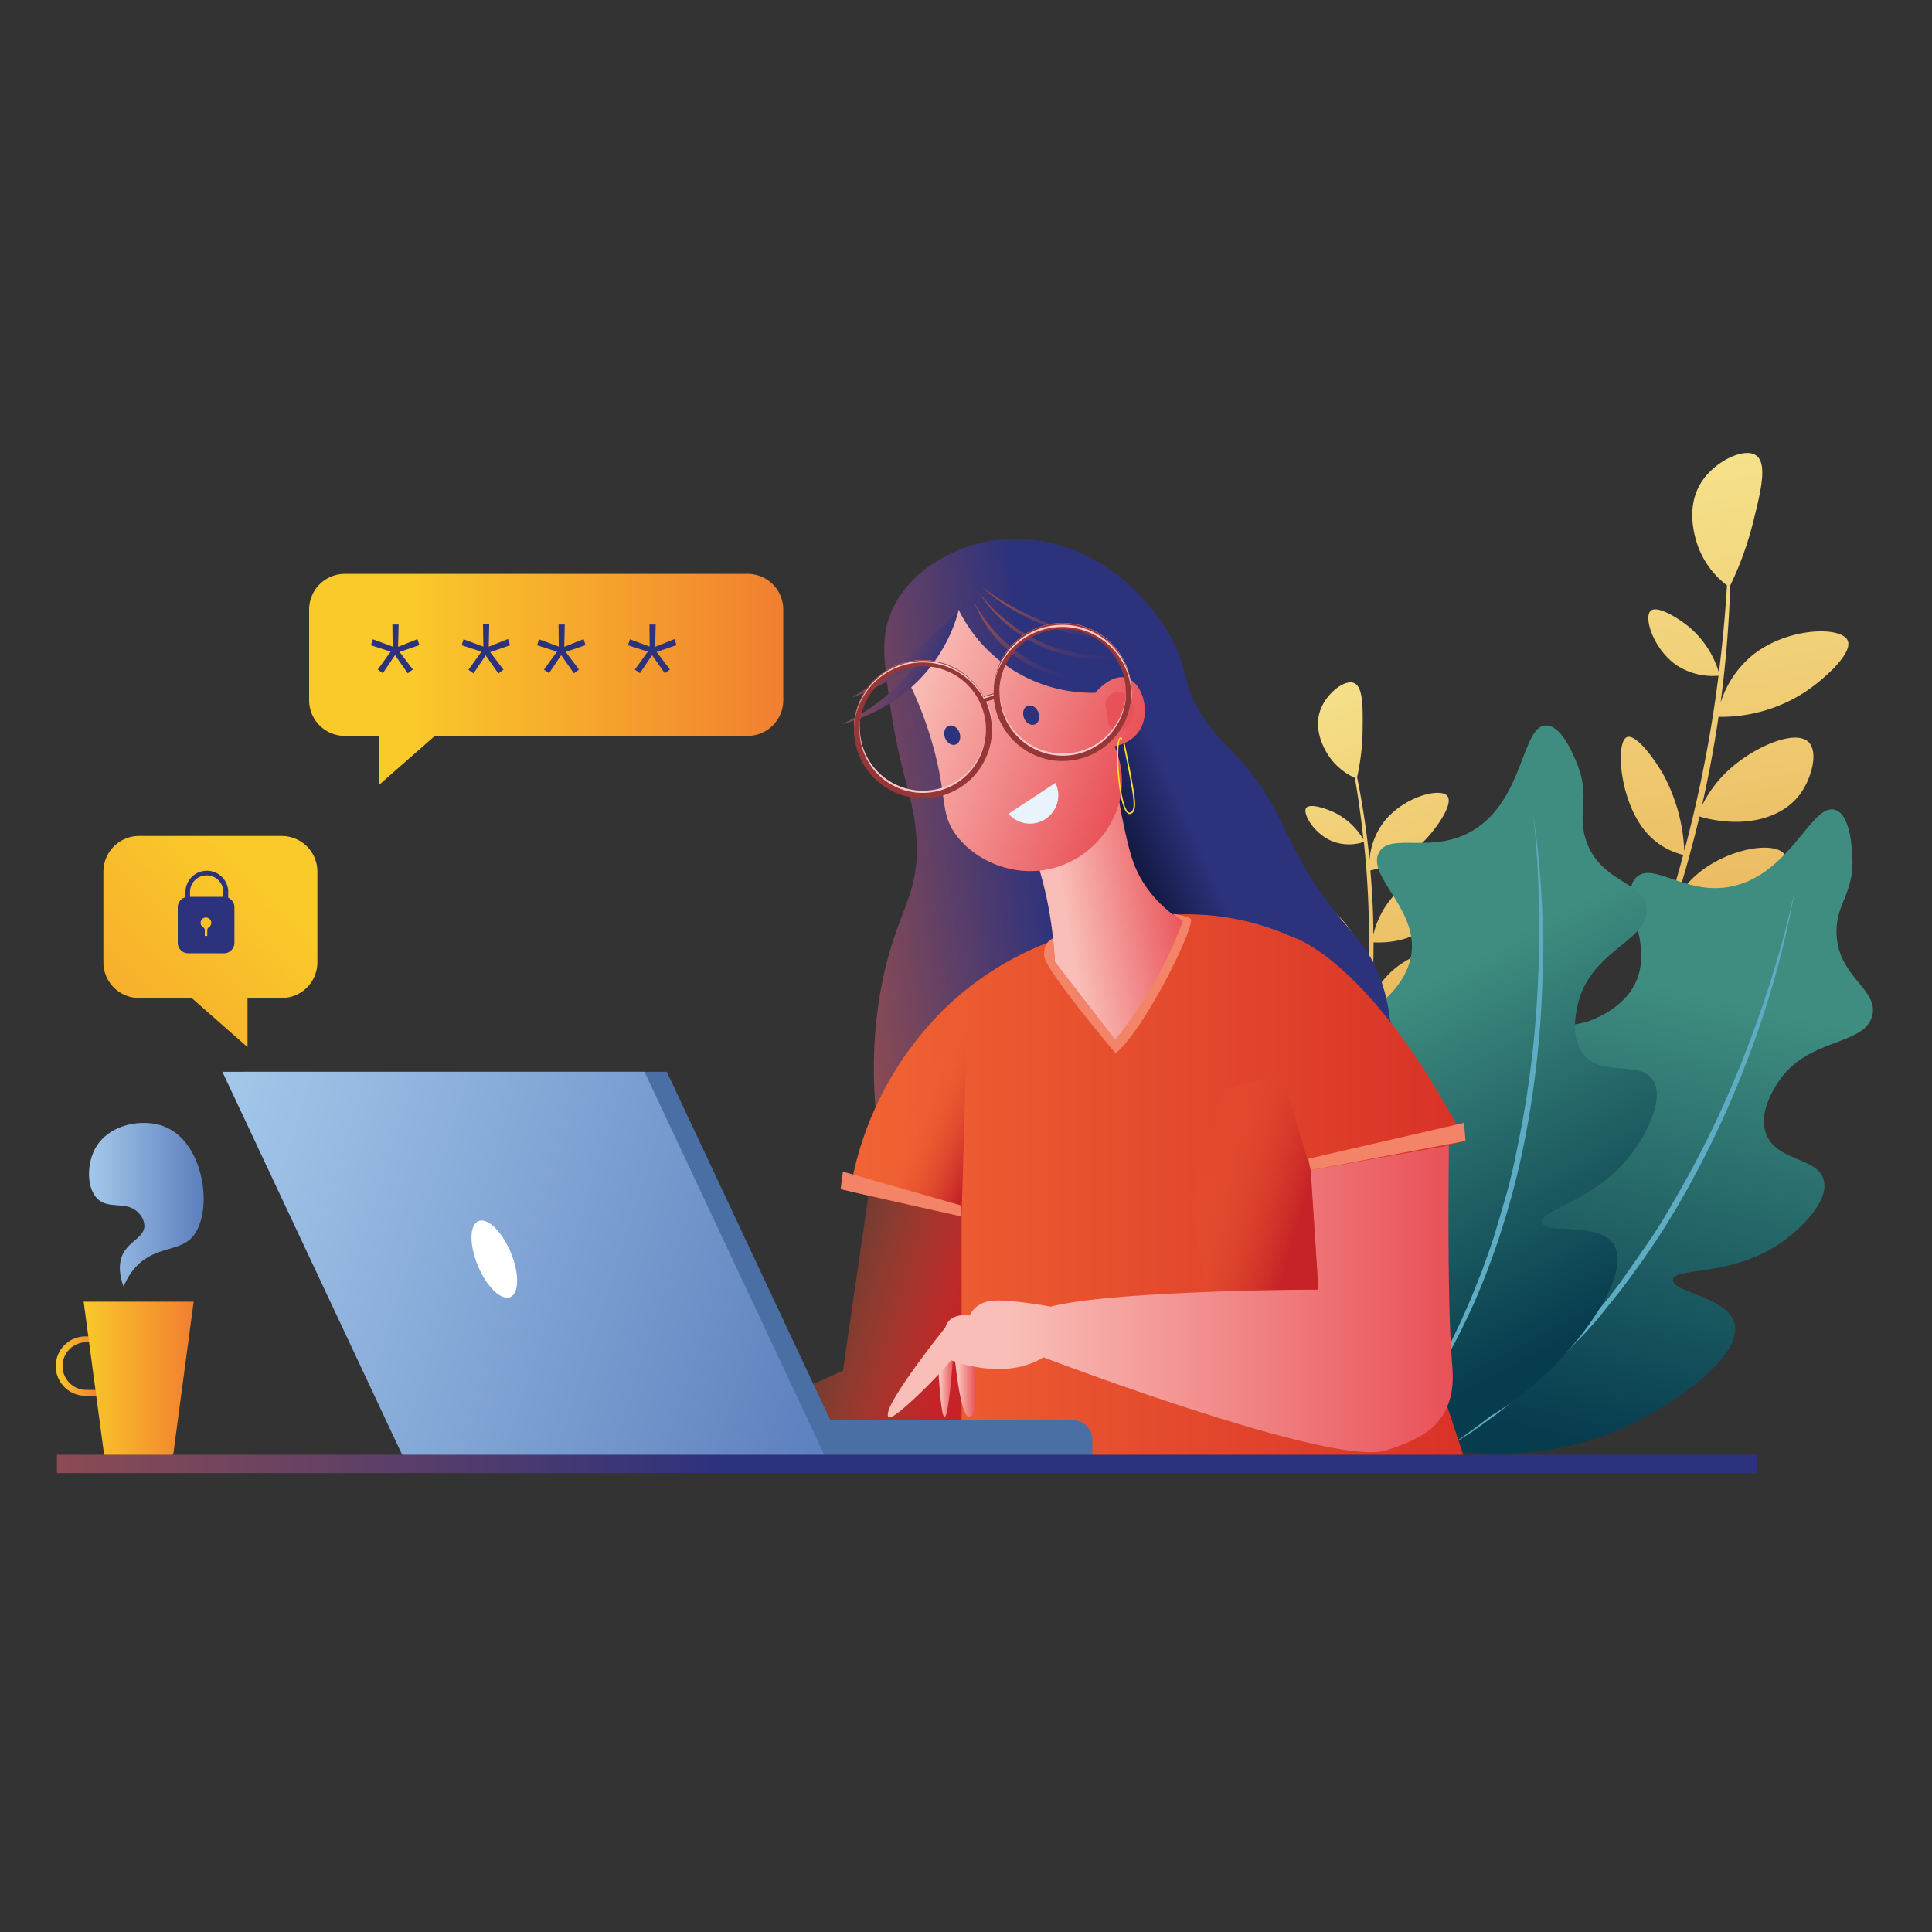 <svg xmlns="http://www.w3.org/2000/svg" xmlns:xlink="http://www.w3.org/1999/xlink" data-name="Layer 1" viewBox="0 0 500 500"><rect x="0" y="0" width="500" height="500" fill="#333333" stroke="none"/><defs><linearGradient id="a" x1="438.22" x2="458.12" y1="119.49" y2="236.35" gradientUnits="userSpaceOnUse"><stop offset="0" stop-color="#f5e18a" class="stopColorf5e18a svgShape"/><stop offset="1" stop-color="#ebba60" class="stopColorebba60 svgShape"/></linearGradient><linearGradient id="i" x1="400.65" x2="414.82" y1="637.21" y2="720.39" gradientTransform="matrix(.97 -.23 .23 .97 -196.66 -347.94)" xlink:href="#a"/><linearGradient id="b" x1="433.67" x2="406.63" y1="255.32" y2="372.18" gradientUnits="userSpaceOnUse"><stop offset="0" stop-color="#3f8d80" class="stopColor3f8d80 svgShape"/><stop offset="1" stop-color="#073c4e" class="stopColor073c4e svgShape"/></linearGradient><linearGradient id="j" x1="419.21" x2="435.38" y1="902.46" y2="999.91" gradientTransform="rotate(-18.53 -1588.267 747.323)" xlink:href="#b"/><linearGradient id="d" x1="14.43" x2="25.58" y1="353.55" y2="353.55" gradientUnits="userSpaceOnUse"><stop offset="0" stop-color="#fac92a" class="stopColorfac92a svgShape"/><stop offset="1" stop-color="#f17f30" class="stopColorf17f30 svgShape"/></linearGradient><linearGradient id="g" x1="190.01" x2="251.53" y1="333.06" y2="351.56" gradientUnits="userSpaceOnUse"><stop offset=".12" stop-color="#f16433" stop-opacity="0" class="stopColorf16433 svgShape"/><stop offset=".91" stop-color="#c52327" class="stopColorc52327 svgShape"/></linearGradient><linearGradient id="h" x1="218.57" x2="352.56" y1="224.94" y2="207.85" gradientUnits="userSpaceOnUse"><stop offset="0" stop-color="#8b4b53" class="stopColor8b4b53 svgShape"/><stop offset=".39" stop-color="#2d327d" class="stopColor2d327d svgShape"/></linearGradient><linearGradient id="k" x1="298.28" x2="317.85" y1="240.29" y2="231.38" gradientUnits="userSpaceOnUse"><stop offset="0" stop-color="#0e1538" class="stopColor0e1538 svgShape"/><stop offset=".94" stop-color="#2d327d" class="stopColor2d327d svgShape"/></linearGradient><linearGradient id="l" x1="220.02" x2="379.27" y1="307.27" y2="307.27" gradientUnits="userSpaceOnUse"><stop offset="0" stop-color="#f16433" class="stopColorf16433 svgShape"/><stop offset="1" stop-color="#d83227" class="stopColord83227 svgShape"/></linearGradient><linearGradient id="c" x1="266.96" x2="306.12" y1="236.01" y2="229.16" gradientUnits="userSpaceOnUse"><stop offset=".22" stop-color="#f9beb7" class="stopColorf9beb7 svgShape"/><stop offset="1" stop-color="#e95158" class="stopColore95158 svgShape"/></linearGradient><linearGradient id="m" x1="233.6" x2="291.03" y1="184.01" y2="204.08" gradientUnits="userSpaceOnUse"><stop offset="0" stop-color="#f9beb7" class="stopColorf9beb7 svgShape"/><stop offset="1" stop-color="#e95158" class="stopColore95158 svgShape"/></linearGradient><linearGradient id="n" x1="246.94" x2="252.48" y1="358.27" y2="358.27" xlink:href="#c"/><linearGradient id="o" x1="242.52" x2="246.75" y1="357.68" y2="357.68" xlink:href="#c"/><linearGradient id="p" x1="229.73" x2="375.95" y1="336.11" y2="336.11" xlink:href="#c"/><linearGradient id="e" x1="50.23" x2="221.31" y1="300.18" y2="355.11" gradientUnits="userSpaceOnUse"><stop offset="0" stop-color="#a4c8ea" class="stopColora4c8ea svgShape"/><stop offset="1" stop-color="#5c7fbe" class="stopColor5c7fbe svgShape"/></linearGradient><linearGradient id="q" x1="21.65" x2="50.12" y1="357.52" y2="357.52" xlink:href="#d"/><linearGradient id="r" x1="23.05" x2="52.71" y1="311.82" y2="311.82" xlink:href="#e"/><linearGradient id="s" x1="79.99" x2="202.7" y1="175.83" y2="175.83" gradientUnits="userSpaceOnUse"><stop offset=".22" stop-color="#fac92a" class="stopColorfac92a svgShape"/><stop offset="1" stop-color="#f17f30" class="stopColorf17f30 svgShape"/></linearGradient><linearGradient id="t" x1="-3592.33" x2="-3499.3" y1="226.72" y2="321.89" gradientTransform="matrix(-1 0 0 1 -3527.53 0)" xlink:href="#d"/><linearGradient id="f" x1="254.98" x2="281.05" y1="162.93" y2="170.87" gradientUnits="userSpaceOnUse"><stop offset="0" stop-color="#8b4b53" class="stopColor8b4b53 svgShape"/><stop offset="1" stop-color="#2d327d" stop-opacity="0" class="stopColor2d327d svgShape"/></linearGradient><linearGradient id="u" x1="258.26" x2="294.4" y1="159.42" y2="170.41" xlink:href="#f"/><linearGradient id="v" x1="260.27" x2="295.5" y1="155.47" y2="166.19" xlink:href="#f"/><linearGradient id="w" x1="223.99" x2="244.29" y1="169.51" y2="176.61" gradientUnits="userSpaceOnUse"><stop offset="0" stop-color="#8b4b53" class="stopColor8b4b53 svgShape"/><stop offset="1" stop-color="#2d327d" class="stopColor2d327d svgShape"/></linearGradient><linearGradient id="x" x1="227.67" x2="255.27" y1="282.53" y2="295.06" gradientUnits="userSpaceOnUse"><stop offset=".35" stop-color="#f16433" stop-opacity="0" class="stopColorf16433 svgShape"/><stop offset="1" stop-color="#c52327" class="stopColorc52327 svgShape"/></linearGradient><linearGradient id="y" x1="305.27" x2="341.11" y1="300.97" y2="311.75" xlink:href="#g"/><linearGradient id="z" x1="14.74" x2="454.73" y1="378.86" y2="378.86" xlink:href="#h"/></defs><path fill="url(#a)" d="M467,179.19c5-3.3,12.69-10.19,11.16-13.47-1.74-3.7-15.63-3.39-24.62,3.85a26.1,26.1,0,0,0-8.25,12.28,300.48,300.48,0,0,0,2.49-30.32,84.57,84.57,0,0,0,5.95-16.48c2-8,3.72-15.06.76-17.18s-10.29,1.31-13.84,6.41c-5.1,7.31-1.52,16.45-.77,18.21a22.42,22.42,0,0,0,7.06,9c-.42,7.13-1.11,14.67-2.09,22.54a24.77,24.77,0,0,0-7.59-11.67c-2.86-2.39-8.37-5.79-10.06-4.29-1.91,1.7.75,10,6.69,14.08a17,17,0,0,0,10.86,2.72c-.43,3.4-.9,6.84-1.46,10.37a346.92,346.92,0,0,1-7.4,35,45.6,45.6,0,0,0-5.28-19.53c-2.49-4.46-7.59-11.32-9.79-9.82-2.5,1.71-1.72,14.44,3.67,22.46a18.47,18.47,0,0,0,11.13,7.9c-1.53,5.67-3.12,11.08-4.76,16.18l1.37.64c0-.05,0-.1.05-.15,3.57.78,17.8,3.19,25.71-5.65,2.58-2.88,5.78-8.4,3.94-11.06-2.59-3.76-15.13-1.61-23,5.29a25.17,25.17,0,0,0-4.88,5.87c2-6.52,4-13.55,5.77-21.06,10.8,3.1,21,.88,25.91-5.63,3.18-4.19,4.93-11.13,2.31-13.66-3.51-3.39-14.64,1.39-21.34,7.9a31.27,31.27,0,0,0-6.24,8.6c1.64-7.25,3.11-14.91,4.29-23A40,40,0,0,0,467,179.19Z"/><path fill="url(#i)" d="M369.05,217.16c2.91-3.1,7.13-9.13,5.53-11.15-1.8-2.28-11.38.2-16.43,6.69a18.64,18.64,0,0,0-3.72,9.85,212.9,212.9,0,0,0-3.21-21.41,60.3,60.3,0,0,0,1.43-12.39c.07-5.88.12-11.05-2.27-12s-6.92,2.59-8.55,6.7c-2.34,5.89,1.63,11.64,2.44,12.74a16,16,0,0,0,6.36,5.1c.87,5,1.63,10.34,2.23,16a17.71,17.71,0,0,0-7.16-6.84c-2.38-1.19-6.75-2.65-7.67-1.34-1,1.49,2.14,6.8,6.93,8.67a12,12,0,0,0,8,.11c.26,2.43.49,4.89.68,7.43a250.07,250.07,0,0,1,.58,25.45A32.45,32.45,0,0,0,347.34,238c-2.45-2.69-7.1-6.61-8.38-5.21-1.45,1.59,1.17,10.29,6.21,15a13.11,13.11,0,0,0,9,3.65c-.13,4.18-.35,8.19-.66,12l1.06.22s0-.07,0-.11c2.6,0,12.85-.69,16.89-8.11,1.32-2.42,2.64-6.76.93-8.31-2.41-2.18-10.75,1.36-15.05,7.42a17.66,17.66,0,0,0-2.43,4.86c.35-4.85.56-10,.57-15.53,8,.39,14.66-2.81,17-8.13,1.52-3.43,1.6-8.52-.63-9.84-3-1.78-9.91,3.35-13.5,9a22.64,22.64,0,0,0-2.92,7c0-5.29-.28-10.84-.78-16.63A28.47,28.47,0,0,0,369.05,217.16Z"/><path fill="url(#b)" d="M373.75,375.09c-11.73-27.92-9.43-47.93-6.92-58.47.59-2.48,4.46-18.75,10.51-19s10.4,16.12,13.34,15.39c4.68-1.16-4.87-42.81,6.41-48,3.52-1.61,6.36,1.58,13.34-.51.84-.25,8.26-2.58,12.05-8.72,6.73-10.9-4.16-23.78,1-28.72,4.45-4.25,12.8,4.93,24.88,2.31,15.19-3.31,20.62-21.89,26.67-19.75,3.75,1.33,4.21,9.36,4.36,12,.54,9.49-4.12,11.89-4.1,19.49,0,11.7,11.08,14.83,9.23,21.8-2.14,8.07-17.36,5.39-24.88,18-1.12,1.88-4.49,7.52-2.56,12.57,2.71,7.08,13.17,6,14.87,11.79,1.6,5.46-5.8,12.65-10.77,16.16-12.92,9.14-27.77,6.43-28.21,9.75s14.09,4.31,15.9,11.28c2.25,8.61-16,21.8-31,28C400.83,377.46,384.59,376.79,373.75,375.09Z"/><path fill="#5eacc3" d="M464.54,230.2a237.8,237.8,0,0,1-11.65,42.32,250.83,250.83,0,0,1-18.8,39.73,203.73,203.73,0,0,1-12.17,18.34c-2.13,3-4.49,5.81-6.77,8.69s-4.74,5.6-7.32,8.21a164.1,164.1,0,0,1-16.09,15l-4.31,3.41L383,369.1l-2.24,1.59-2.32,1.48-4.65,2.92a173.1,173.1,0,0,0,17.52-13.17A163.5,163.5,0,0,0,407,346.7c2.51-2.65,4.78-5.5,7.17-8.26s4.57-5.68,6.67-8.67,4.19-6,6.24-9,3.93-6.14,5.74-9.31a262.87,262.87,0,0,0,19-39.37q4-10.2,7.18-20.7C461.16,244.43,463,237.36,464.54,230.2Z" class="color5eacc3 svgShape"/><path fill="url(#j)" d="M356.71,376.77c-20-22.74-24.18-42.45-25.15-53.24-.22-2.54-1.72-19.19,3.94-21.33s15,12,17.54,10.35c4.07-2.59-18.22-39-9.16-47.51,2.83-2.64,6.53-.52,12.48-4.72.72-.51,7-5.07,8.66-12.1,2.91-12.47-11.5-21.23-8.16-27.56,2.87-5.44,13.71.61,24.32-5.72,13.36-8,12.6-27.3,19-27.19,4,.06,7,7.53,8,10,3.53,8.82-.13,12.58,2.3,19.78,3.75,11.09,15.22,10.54,15.68,17.74.54,8.33-14.74,10.62-17.88,24.92-.47,2.14-1.87,8.56,1.56,12.73,4.82,5.85,14.39,1.5,17.85,6.46,3.25,4.67-1.48,13.84-5.08,18.74-9.34,12.77-24.28,14.93-23.65,18.21S413.67,316,417.6,322c4.87,7.46-8.27,25.76-20.54,36.37C383.13,370.42,367.53,374.94,356.71,376.77Z"/><path fill="#5eacc3" d="M396.75,210.54a237.88,237.88,0,0,1,2.41,43.83A251.59,251.59,0,0,1,394,298a205.51,205.51,0,0,1-5.71,21.25c-1.08,3.52-2.42,6.94-3.66,10.39-1.4,3.39-2.72,6.82-4.33,10.12a166.18,166.18,0,0,1-10.49,19.33l-3,4.6-3.22,4.46-1.62,2.22-1.72,2.13-3.48,4.25a173.46,173.46,0,0,0,12.42-18,163.67,163.67,0,0,0,10.05-19.42c1.54-3.31,2.79-6.74,4.18-10.11,1.21-3.44,2.52-6.84,3.56-10.34s2.08-7,3.07-10.5,1.77-7.07,2.48-10.65A263.6,263.6,0,0,0,398,254.32q.54-10.94.23-21.9C398.07,225.11,397.6,217.81,396.75,210.54Z" class="color5eacc3 svgShape"/><path fill="url(#d)" d="M25.58,361.23H22.11a7.68,7.68,0,1,1,0-15.36H24v1.51H22.11a6.17,6.17,0,0,0,0,12.33h3.47Z"/><polygon fill="url(#g)" points="225.25 305.99 218.15 354.77 165.61 378.07 255.27 377.28 261.59 302.24 225.25 305.99"/><path fill="url(#h)" d="M248.35,142.23c-2.59,1.09-13.18,5.51-17.69,16.16-2.32,5.48-2.12,10.42-1,19,2.91,22.88,6.51,27.51,7.44,38.46,1.39,16.37-5.49,19.58-9.24,40.78-1.91,10.85-3.06,26.74,1.29,47.19L358.37,283c3-13.24,1.29-22.64-.77-28.72-4.51-13.29-11.74-13.75-22.83-35.13-3.57-6.9-4.9-10.85-9.74-17.44-5.57-7.57-8.39-8.56-12.82-14.87-6.62-9.44-4.24-12.81-9.24-22.06-1-1.82-10.86-19.45-30.51-24.1A38.67,38.67,0,0,0,248.35,142.23Z"/><path fill="url(#k)" d="M294.27,181.58a42.46,42.46,0,0,1,14.67,14.36c9.21,15.42,2.39,29,12.29,38.37,5.4,5.11,8.28,1.89,17.92,7.4,15.28,8.73,24.83,26.66,21.48,30.51-2.36,2.72-11.21-1.47-20.44-5.92-27.77-13.4-61.69-29.76-61.91-54.66C278.24,207,279.33,195.44,294.27,181.58Z"/><path fill="url(#l)" d="M353.59,300.38q12.78,38.78,25.55,77.53H248.86V314.82q-14.42-3.24-28.84-6.48a80.31,80.31,0,0,1,1.92-9,86.2,86.2,0,0,1,22-37.79,78.21,78.21,0,0,1,9.74-8.18A80.39,80.39,0,0,1,275,242.57a19.39,19.39,0,0,0,5,1.93c11,2.47,20.65-6.18,22.32-7.69a66.07,66.07,0,0,1,13.46.37,67.26,67.26,0,0,1,18.71,5.32s19.94,5.45,44.76,52.76A190.83,190.83,0,0,1,353.59,300.38Z"/><path fill="url(#c)" d="M266.3,217.12a100.14,100.14,0,0,1,6.41,27.69c.12,1.39.2,2.76.26,4.11q7.81,10.12,15.64,20.26A100,100,0,0,0,304,243.79c.76-1.83,1.44-3.62,2.05-5.39a32,32,0,0,1-10-9.74c-2.93-4.54-3.84-8.64-5.39-15.9a113.83,113.83,0,0,1-2.3-17.44Z"/><path fill="url(#m)" d="M235.78,177.75a97,97,0,0,1,6.16,17.06c3.09,12,1.56,15.57,5.13,20.77,4.4,6.41,13.85,11.28,23.72,9.49A24.16,24.16,0,0,0,290,206.22a23,23,0,0,0-1.54-13.08c1-.21,4.63-1.07,6.54-4.23,2.88-4.75.62-12.49-3.71-13.53-3.79-.91-7.62,3.66-7.83,3.91a38.48,38.48,0,0,1-35.39-21.54,41.67,41.67,0,0,1-6.15,13.08A41.22,41.22,0,0,1,235.78,177.75Z"/><path fill="#e95158" d="M286.18,181.6a3.76,3.76,0,0,1,2.11-2.37,4,4,0,0,1,4,1.34c1.95,2.23,1.22,6.63-1.09,7.82-1.24.65-3.25.52-4-.51a2.58,2.58,0,0,1-.38-1.28C286.17,182.58,285.91,182.41,286.18,181.6Z" class="colore95158 svgShape"/><path fill="url(#n)" d="M251.75,351s2,15.1-.67,15.77-4.14-16.92-4.14-16.92Z"/><path fill="url(#o)" d="M246.75,350.18q-1.27,16.56-2.31,16.54t-1.92-18.08Z"/><path fill="url(#p)" d="M339.2,302.83l2,30.91s-53.08.19-69.24,4.42c0,0-12.5-2.31-16.34-1.35s-4.62,3.66-4.62,3.66-5.19-1-6.35,3.08c0,0-11.73,14.61-14.42,20.77-.29.65-.74,2.07-.27,2.43.3.22,1.29.25,6.9-5a129.94,129.94,0,0,0,9.33-9.71s13.66,5.58,23.85-.77c0,0,74.5,28.46,88.6,24.1,7.57-2.33,12.11-5,14.62-8.91,3.28-5.07,2.75-10.73,2.57-13.14-.95-12-1.1-31.12-.86-56.88Z"/><polygon fill="#4a6fa4" points="219.76 377.91 110.51 377.91 63.32 277.38 172.57 277.38 219.76 377.91" class="color4a6fa4 svgShape"/><polygon fill="url(#e)" points="213.99 377.91 104.74 377.91 57.55 277.38 166.8 277.38 213.99 377.91"/><path fill="#4a6fa4" d="M214.63,367.54h63a5.07,5.07,0,0,1,5.07,5.07v5.32a0,0,0,0,1,0,0H214.63a0,0,0,0,1,0,0V367.54A0,0,0,0,1,214.63,367.54Z" class="color4a6fa4 svgShape"/><path fill="url(#q)" d="M42.19,378.17H29.57a2.74,2.74,0,0,1-2.72-2.39l-5.2-38.9H50.12l-5.2,38.9A2.75,2.75,0,0,1,42.19,378.17Z"/><path fill="url(#r)" d="M32,333c-1.51-4.11-1-6.69-.26-8.33,1.67-3.5,5.61-4.41,5.64-7.44A5,5,0,0,0,36,314.05c-2.9-3.34-7.39-1.08-10.38-3.46-3.2-2.53-3.38-9.29-.77-13.72,3.56-6,12.2-7.53,17.82-5.26,10.61,4.31,12.69,23,6.8,28.86-3.63,3.59-10,2.07-14.88,8.07A16.29,16.29,0,0,0,32,333Z"/><path fill="url(#s)" d="M193.47,148.52H89.22A9.23,9.23,0,0,0,80,157.75v23.46a9.24,9.24,0,0,0,9.23,9.24h8.85v12.69l14.46-12.69h80.94a9.24,9.24,0,0,0,9.23-9.24V157.75A9.23,9.23,0,0,0,193.47,148.52Z"/><path fill="url(#t)" d="M36,216.35H72.91a9.23,9.23,0,0,1,9.23,9.23v23.47a9.23,9.23,0,0,1-9.23,9.23H64.06V271L49.6,258.28H36a9.24,9.24,0,0,1-9.24-9.23V225.58A9.24,9.24,0,0,1,36,216.35Z"/><path fill="url(#f)" d="M252.06,155.66A31.38,31.38,0,0,0,282.13,176a38.73,38.73,0,0,1-30.07-20.29Z"/><path fill="url(#u)" d="M253.1,153a38.08,38.08,0,0,0,14.56,13.43c14.25,7.34,28.31,2.68,31.06,1.7a43.24,43.24,0,0,1-28.83-1.77A42.29,42.29,0,0,1,253.1,153Z"/><path fill="url(#v)" d="M254.38,152.05c-.1.16,6.53,6.29,16.64,10,15,5.48,28.67,2.23,28.66,2.07A59.5,59.5,0,0,1,273.24,162,67.65,67.65,0,0,1,254.38,152.05Z"/><path fill="url(#w)" d="M248.09,157.75s-4.17,22.49-30.39,29.75a53.27,53.27,0,0,0,20.88-17.33,63.17,63.17,0,0,1-6.35,4.58,64,64,0,0,1-11.72,5.79A135,135,0,0,0,248.09,157.75Z"/><path fill="#f9c8ca" d="M275,161.23a17.91,17.91,0,0,0-17.79,16c0,.18,0,.36,0,.54s0,.62,0,.93c0,.1,0,.19,0,.3l-.05,0v.07c0,.11,0,.2,0,.3l-2.59.81a17.87,17.87,0,0,0-33.49,6.66,4.89,4.89,0,0,0,0,.54q0,.47,0,.93a17.87,17.87,0,0,0,35.65,1.87,5.12,5.12,0,0,0,0-.56,11.49,11.49,0,0,0,.06-1.31,17.59,17.59,0,0,0-1.36-6.82l-.13-.33,2-.62a17.87,17.87,0,0,0,35.55,0c0-.18,0-.37,0-.56s0-.62,0-.92A17.87,17.87,0,0,0,275,161.23Zm-19.81,28.26c0,.17,0,.34-.05.5a16.36,16.36,0,0,1-32.63-1.66c0-.26,0-.52,0-.78a4.38,4.38,0,0,1,0-.5,16.35,16.35,0,0,1,32.66,1.28C255.25,188.72,255.24,189.11,255.21,189.49Zm36.15-9.63a4,4,0,0,1,0,.5,16.36,16.36,0,0,1-32.63-1.66c0-.26,0-.52,0-.76a2.76,2.76,0,0,1,.05-.51,16.35,16.35,0,0,1,32.66,1.27C291.41,179.09,291.39,179.48,291.36,179.86Z" class="colorf9c8ca svgShape"/><path fill="#973636" d="M275,161.23a17.91,17.91,0,0,0-17.79,16c0,.18,0,.36,0,.54,0,.41-.06.82-.06,1.25v.07c0,.11,0,.2,0,.3l-2.59.81a17.87,17.87,0,0,0-33.49,6.66,4.89,4.89,0,0,0,0,.54,11.66,11.66,0,0,0-.06,1.32,17.87,17.87,0,0,0,35.68,1.48,5.12,5.12,0,0,0,0-.56c0-.3,0-.62,0-.92a17.81,17.81,0,0,0-1.49-7.15l.16-.06,1.85-.56a17.87,17.87,0,0,0,35.58-.38c0-.18,0-.37,0-.56s0-.62,0-.92A17.87,17.87,0,0,0,275,161.23Zm-52.47,26.32a4.38,4.38,0,0,1,0-.5,16.36,16.36,0,0,1,32.63,1.67c0,.26,0,.51,0,.77s0,.34-.05.5a16.35,16.35,0,0,1-32.66-1.27C222.5,188.33,222.52,187.93,222.55,187.55Zm36.15-9.61a2.76,2.76,0,0,1,.05-.51,16.36,16.36,0,0,1,32.63,1.66c0,.26,0,.52,0,.77a4,4,0,0,1,0,.5,16.35,16.35,0,0,1-32.66-1.27C258.66,178.7,258.67,178.32,258.7,177.94Z" class="color973636 svgShape"/><path fill="#f9c8ca" d="M292.79 180.76c0-.31 0-.63 0-.93A17.88 17.88 0 00257.16 178a17.88 17.88 0 0135.69 1.47Q292.85 180.1 292.79 180.76zM257.16 180l-2.59.81a17.87 17.87 0 00-33.49 6.66 17.87 17.87 0 0133.52-7.06l2.54-.79v.08C257.14 179.83 257.16 179.92 257.16 180z" class="colorf9c8ca svgShape"/><path fill="#e9f3fb" d="M261,210.61l12.14-8a7.33,7.33,0,0,1-12.14,8Z" class="colore9f3fb svgShape"/><ellipse cx="247.55" cy="189.5" fill="#2d327d" rx="2" ry="2.59" transform="matrix(.93 -.36 .36 .93 -52.01 103.15)" class="color2d327d svgShape"/><ellipse cx="266.87" cy="185.06" fill="#2d327d" rx="2" ry="2.59" transform="rotate(-21.35 266.929 185.073)" class="color2d327d svgShape"/><path fill="url(#x)" d="M250.33,263.53l-1.47,51.29q-14.42-3.24-28.84-6.48a80.31,80.31,0,0,1,1.92-9,86.2,86.2,0,0,1,22-37.79Z"/><polygon fill="url(#y)" points="341.19 333.74 339.2 302.83 331.75 278 303.75 284.96 312.2 333.99 341.19 333.74"/><path fill="#f48468" d="M273,248.92l15.64,20.26q2.26-2.79,4.48-6a109.31,109.31,0,0,0,13-24.82l-2.59-1.82a13.06,13.06,0,0,1,4.54,1.18c1.78,1-11.55,28.44-19.35,34.86,0,0-18.07-21.33-18.47-25.08s2.27-4.64,2.27-4.64Z" class="colorf48468 svgShape"/><polygon fill="#f48468" points="339.2 302.83 379.27 295.26 378.9 290.59 338.61 299.87 339.2 302.83" class="colorf48468 svgShape"/><polygon fill="#f48468" points="248.86 314.82 217.55 307.77 218.15 303.23 248.56 311.92 248.86 314.82" class="colorf48468 svgShape"/><path fill="#fcde2e" d="M292.37,210.68h-.06c-1.95-.16-2.91-7.66-3.16-12.07-.11-1.76-.35-7.52.77-7.75a.56.56,0,0,1,.46.16.18.18,0,0,1,0,.26.19.19,0,0,1-.27,0,.25.25,0,0,0-.13-.07c-.36.07-.76,2.46-.48,7.36.39,6.58,1.6,11.62,2.82,11.72a.62.62,0,0,0,.36-.12c1.16-.65.69-3.77-.17-8.46-.54-3-1.14-6.05-1.77-9.07a.18.18,0,0,1,.14-.22.19.19,0,0,1,.23.14c.63,3,1.23,6.08,1.78,9.08,1,5.46,1.31,8.11,0,8.86A1,1,0,0,1,292.37,210.68Z" class="colorfcde2e svgShape"/><ellipse cx="127.94" cy="325.84" fill="#ffffff" rx="4.59" ry="10.66" transform="rotate(-22.74 127.976 325.877)" class="colorfff svgShape"/><rect width="439.99" height="4.74" x="14.74" y="376.49" fill="url(#z)"/><path fill="#2d327d" d="M101.1 168.64L96 167l.49-1.56 5.12 1.9-.06-5.71h1.61l-.13 5.76 5-2 .51 1.56-5.14 1.77 3.44 4.54-1.31 1-3.3-4.71-3.15 4.68-1.31-.94zM124.6 168.64L119.48 167l.49-1.56 5.12 1.9L125 161.6h1.61l-.13 5.76 5-2L132 167l-5.14 1.77 3.44 4.54-1.31 1-3.3-4.71-3.15 4.68-1.31-.94zM144.15 168.64L139 167l.49-1.56 5.12 1.9-.06-5.71h1.61l-.13 5.76 5-2 .51 1.56-5.14 1.77 3.44 4.54-1.31 1-3.3-4.71-3.15 4.68-1.31-.94zM167.65 168.64L162.53 167l.49-1.56 5.12 1.9-.06-5.71h1.61l-.13 5.76 5-2 .51 1.56-5.14 1.77 3.45 4.54-1.32 1-3.3-4.71-3.15 4.68-1.31-.94zM57.94 232.1H48.75A2.71 2.71 0 0046 234.81V244a2.71 2.71 0 002.72 2.71h9.19A2.72 2.72 0 0060.67 244v-9.2A2.72 2.72 0 0057.94 232.1zM54.07 240a.8.8 0 00-.43.69v1.53H53v-1.53a.8.8 0 00-.43-.69 1.38 1.38 0 111.46 0z" class="color2d327d svgShape"/><path fill="#2d327d" d="M59,237.31H57.79v-6.66a4.31,4.31,0,0,0-8.61,0v6.06H48v-6.06a5.54,5.54,0,0,1,11.07,0Z" class="color2d327d svgShape"/></svg>